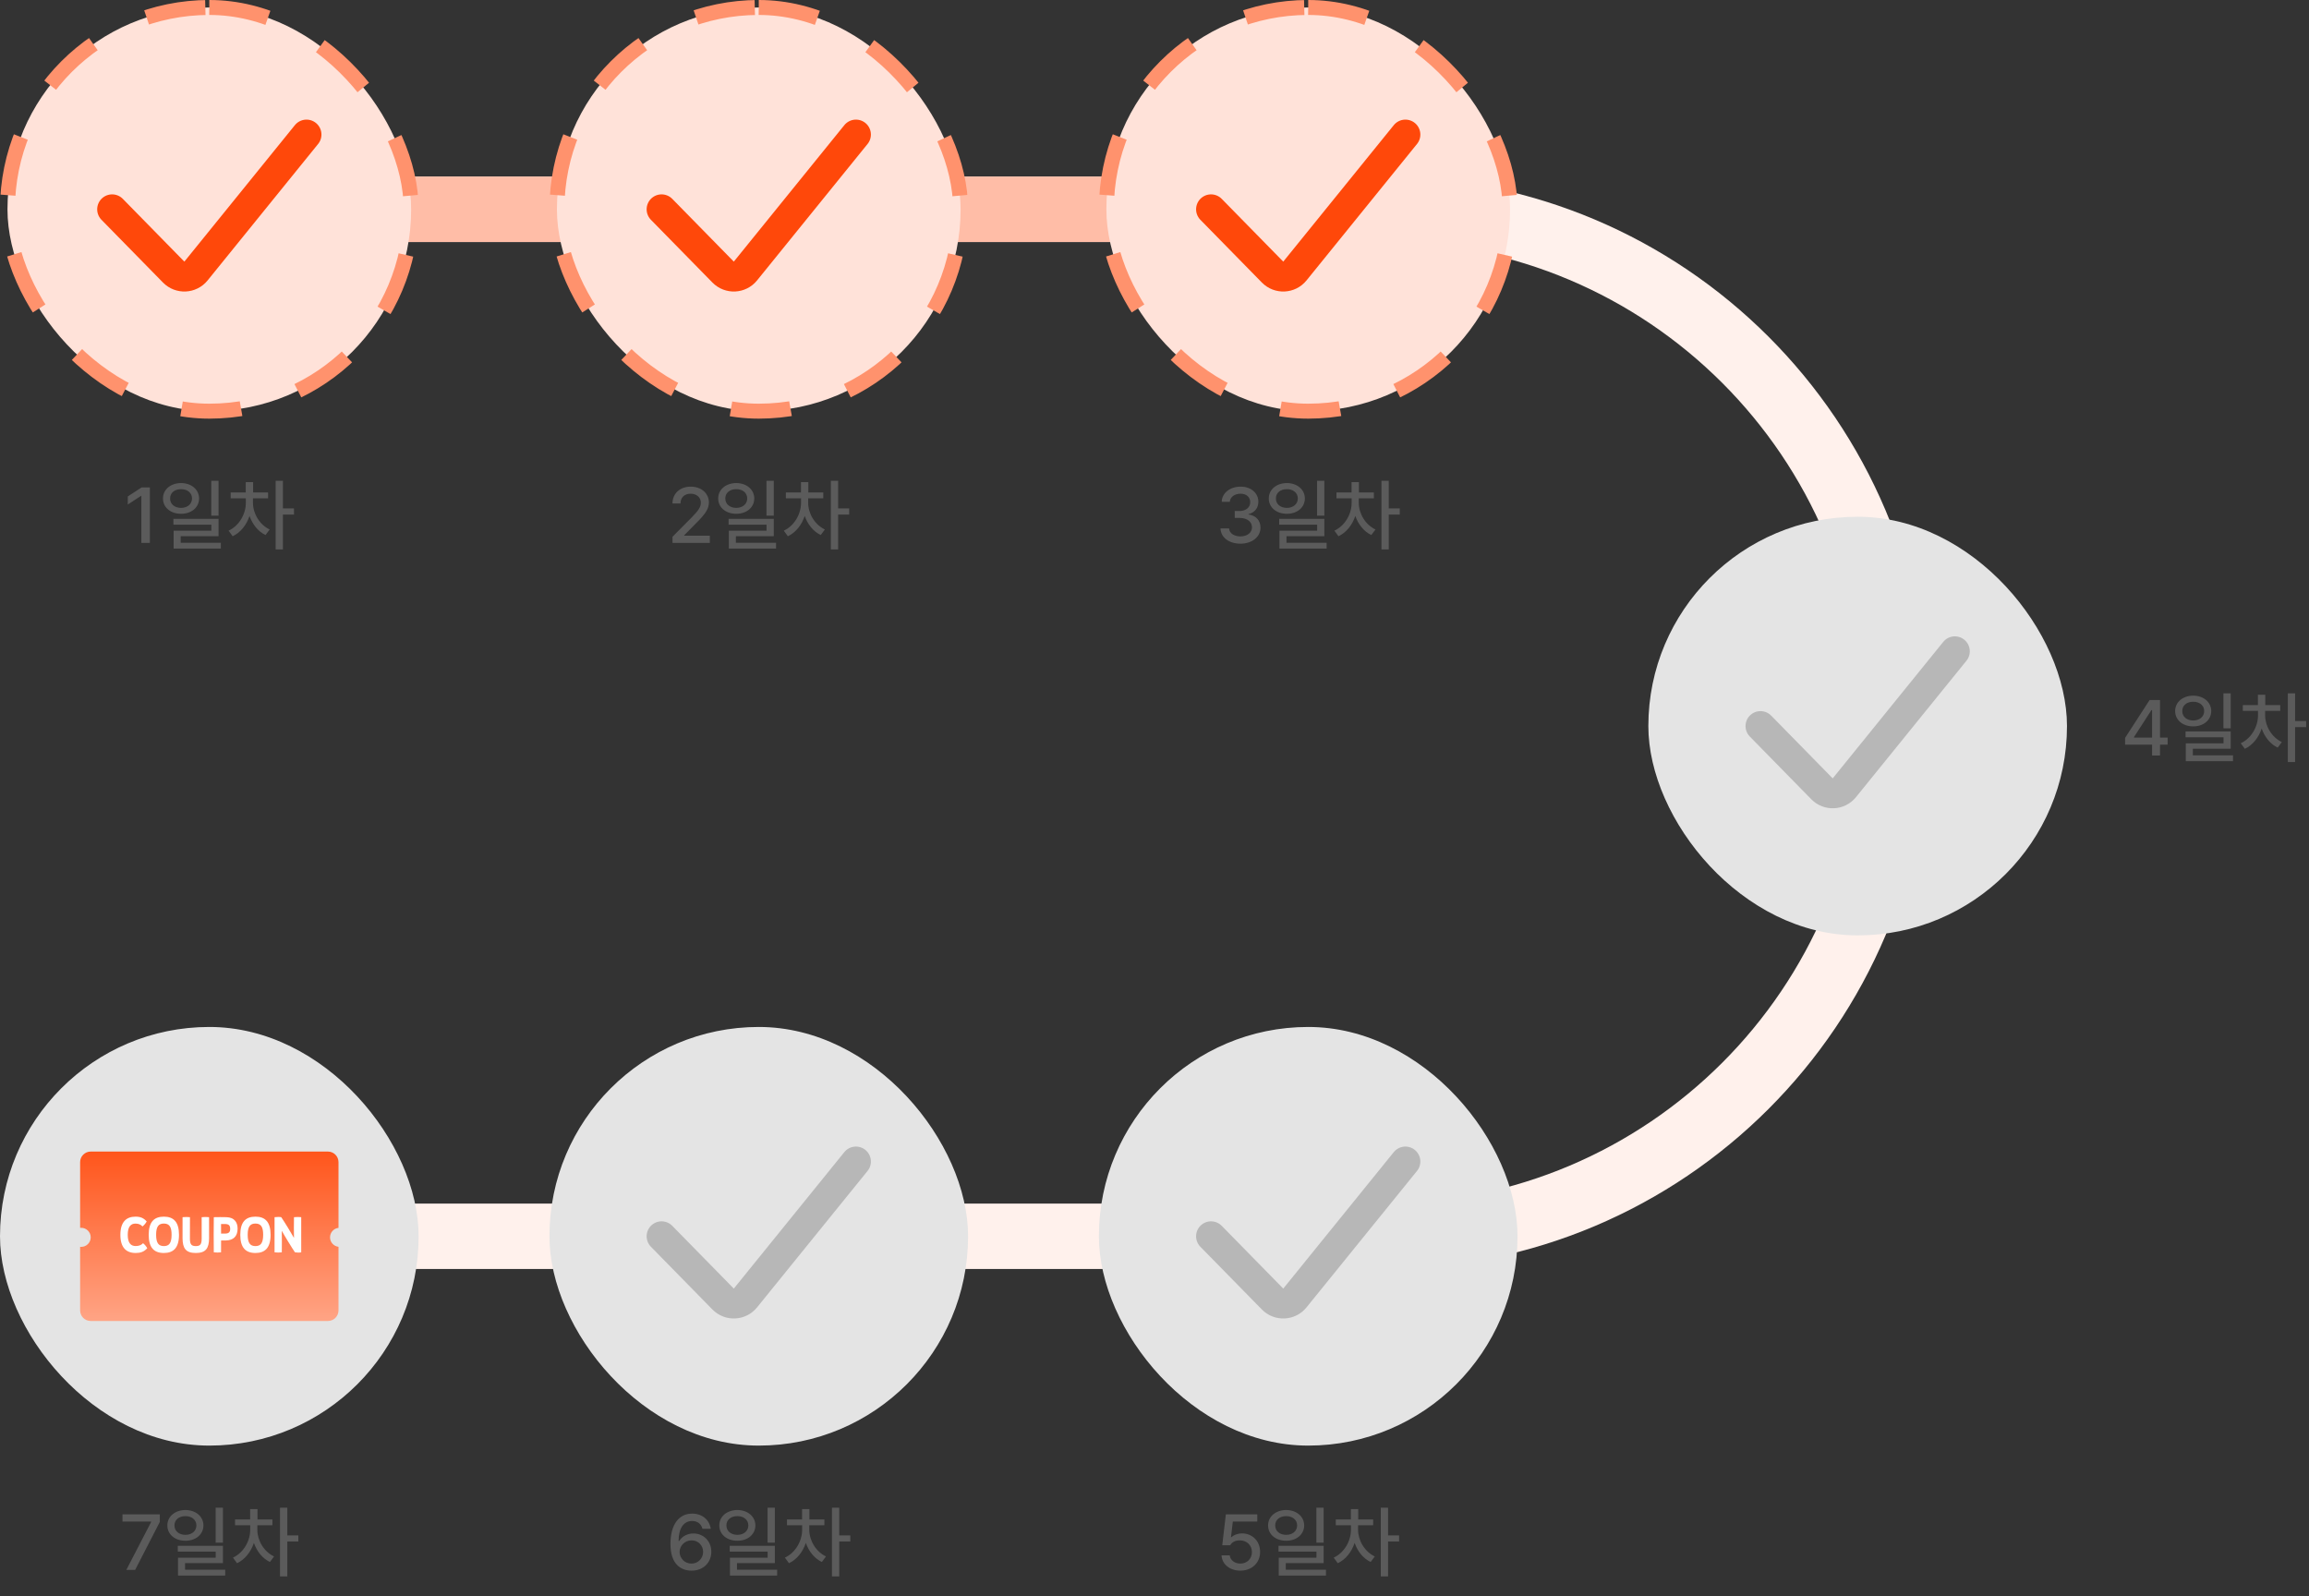 <svg width="353" height="244" viewBox="0 0 353 244" fill="none" xmlns="http://www.w3.org/2000/svg">
<rect x="0" y="0" width="353" height="244" fill="#333333" stroke="none"/>
<path d="M7 32C88.531 32 143.62 32 211.306 32C254.66 32 289.821 67.146 289.821 110.5V110.5C289.821 153.854 254.676 189 211.321 189H7" stroke="#FFF1EC" stroke-width="10"/>
<path d="M7 32L200 32" stroke="#FFBDA7" stroke-width="10"/>
<rect x="1.143" y="1.143" width="61.714" height="61.714" rx="30.857" fill="#FFE2D9"/>
<rect x="1.143" y="1.143" width="61.714" height="61.714" rx="30.857" stroke="#FF926D" stroke-width="2.286" stroke-dasharray="9.14 9.14"/>
<path d="M17.143 32L26.552 41.597C27.508 42.573 29.101 42.497 29.96 41.436L46.857 20.571" stroke="#FF480A" stroke-width="4.571" stroke-linecap="round"/>
<path d="M22.912 74.516V83H21.611V75.805H21.564L19.537 77.129V75.898L21.646 74.516H22.912ZM27.682 73.848C29.264 73.859 30.424 74.832 30.436 76.203C30.424 77.586 29.264 78.547 27.682 78.547C26.088 78.547 24.916 77.586 24.916 76.203C24.916 74.832 26.088 73.859 27.682 73.848ZM27.682 74.785C26.709 74.773 25.994 75.348 26.006 76.203C25.994 77.07 26.709 77.644 27.682 77.644C28.643 77.644 29.357 77.07 29.357 76.203C29.357 75.348 28.643 74.773 27.682 74.785ZM33.412 73.496V78.84H32.299V73.496H33.412ZM33.412 79.32V81.969H27.623V82.977H33.764V83.867H26.545V81.137H32.31V80.211H26.51V79.32H33.412ZM38.674 76.871C38.674 78.488 39.658 80.199 41.228 80.949L40.596 81.793C39.453 81.254 38.592 80.158 38.147 78.875C37.684 80.264 36.77 81.424 35.568 81.981L34.947 81.125C36.541 80.398 37.584 78.606 37.584 76.871V76.18H35.264V75.289H37.572V73.707H38.697V75.289H40.982V76.18H38.674V76.871ZM43.256 73.496V77.727H44.943V78.664H43.256V83.996H42.143V73.496H43.256Z" fill="#5B5B5B"/>
<rect y="157" width="64" height="64" rx="32" fill="#E4E4E4"/>
<path d="M50.131 176.049C51.025 176.049 51.75 176.774 51.751 177.667V187.714C51.022 187.795 50.456 188.413 50.456 189.163C50.456 189.912 51.022 190.528 51.751 190.609V200.333C51.75 201.226 51.025 201.951 50.131 201.951H13.869C12.975 201.951 12.25 201.226 12.249 200.333V190.609C12.303 190.615 12.357 190.62 12.412 190.62C13.216 190.62 13.868 189.967 13.869 189.163C13.869 188.358 13.216 187.706 12.412 187.706C12.357 187.706 12.303 187.708 12.249 187.714V177.667C12.25 176.774 12.975 176.049 13.869 176.049H50.131Z" fill="url(#paint0_linear_2475_14722)"/>
<path d="M41.974 191.455C41.961 190.328 41.961 187.253 41.974 186.08C42.279 186.033 42.803 186.033 42.995 186.08C43.492 186.802 44.645 188.691 44.944 189.254C44.924 188.824 44.924 186.61 44.944 186.08C45.295 186.04 45.812 186.04 46.05 186.08C46.064 187.293 46.064 190.421 46.05 191.455C45.805 191.508 45.427 191.508 45.096 191.455C44.698 190.892 43.432 188.817 43.081 188.161C43.094 188.824 43.101 191.064 43.081 191.455C42.756 191.501 42.326 191.495 41.974 191.455Z" fill="white"/>
<path d="M39.054 191.555C37.556 191.555 36.734 190.746 36.734 188.778C36.734 186.822 37.549 186 39.054 186C40.552 186 41.367 186.822 41.367 188.778C41.367 190.792 40.492 191.555 39.054 191.555ZM39.054 190.501C39.796 190.501 40.233 190.11 40.233 188.778C40.233 187.638 39.942 187.054 39.054 187.054C38.252 187.054 37.867 187.512 37.867 188.778C37.867 190.083 38.285 190.501 39.054 190.501Z" fill="white"/>
<path d="M34.635 186.08C35.781 186.12 36.325 186.816 36.325 187.83C36.325 189.036 35.649 189.613 34.548 189.639C34.389 189.646 34.071 189.646 33.799 189.646C33.799 190.474 33.799 191.236 33.793 191.455C33.501 191.495 33.024 191.495 32.686 191.455C32.659 190.587 32.666 186.802 32.686 186.08C33.263 186.067 34.065 186.06 34.635 186.08ZM34.495 188.585C34.999 188.565 35.191 188.327 35.191 187.876C35.191 187.372 34.999 187.154 34.482 187.127C34.243 187.114 34.031 187.114 33.793 187.127C33.799 187.306 33.799 187.903 33.799 188.592C34.018 188.599 34.23 188.592 34.495 188.585Z" fill="white"/>
<path d="M29.936 191.555C28.412 191.555 27.921 190.846 27.908 189.308C27.901 188.487 27.895 186.525 27.908 186.081C28.22 186.041 28.796 186.041 29.041 186.081C29.048 186.485 29.035 188.719 29.035 189.388C29.035 190.276 29.306 190.501 29.936 190.501C30.566 190.501 30.831 190.276 30.831 189.388C30.831 188.699 30.838 186.492 30.831 186.081C31.116 186.041 31.712 186.041 31.964 186.081C31.971 186.492 31.971 188.493 31.964 189.308C31.951 190.846 31.454 191.555 29.936 191.555Z" fill="white"/>
<path d="M25.053 191.555C23.555 191.555 22.733 190.746 22.733 188.778C22.733 186.822 23.549 186 25.053 186C26.551 186 27.366 186.822 27.366 188.778C27.366 190.792 26.491 191.555 25.053 191.555ZM25.053 190.501C25.796 190.501 26.233 190.11 26.233 188.778C26.233 187.638 25.941 187.054 25.053 187.054C24.251 187.054 23.867 187.512 23.867 188.778C23.867 190.083 24.284 190.501 25.053 190.501Z" fill="white"/>
<path d="M20.743 191.555C19.285 191.555 18.403 190.713 18.403 188.778C18.403 186.842 19.285 186 20.716 186C21.439 186 21.943 186.186 22.427 186.736C22.274 187.021 22.015 187.319 21.784 187.498C21.538 187.227 21.207 187.061 20.716 187.061C20.001 187.061 19.53 187.525 19.53 188.778C19.53 190.03 20.001 190.494 20.743 190.494C21.253 190.494 21.618 190.335 21.87 190.063C22.102 190.236 22.36 190.541 22.513 190.826C22.022 191.369 21.485 191.555 20.743 191.555Z" fill="white"/>
<path d="M19.314 240L23.1 232.688V232.617H18.729V231.516H24.436V232.664L20.662 240H19.314ZM28.35 230.848C29.932 230.859 31.092 231.832 31.104 233.203C31.092 234.586 29.932 235.547 28.35 235.547C26.756 235.547 25.584 234.586 25.584 233.203C25.584 231.832 26.756 230.859 28.35 230.848ZM28.35 231.785C27.377 231.773 26.662 232.348 26.674 233.203C26.662 234.07 27.377 234.645 28.35 234.645C29.311 234.645 30.025 234.07 30.025 233.203C30.025 232.348 29.311 231.773 28.35 231.785ZM34.08 230.496V235.84H32.967V230.496H34.08ZM34.08 236.32V238.969H28.291V239.977H34.432V240.867H27.213V238.137H32.978V237.211H27.178V236.32H34.08ZM39.342 233.871C39.342 235.488 40.326 237.199 41.897 237.949L41.264 238.793C40.121 238.254 39.26 237.158 38.815 235.875C38.352 237.264 37.438 238.424 36.236 238.98L35.615 238.125C37.209 237.398 38.252 235.605 38.252 233.871V233.18H35.932V232.289H38.24V230.707H39.365V232.289H41.65V233.18H39.342V233.871ZM43.924 230.496V234.727H45.611V235.664H43.924V240.996H42.81V230.496H43.924Z" fill="#5B5B5B"/>
<rect x="85.143" y="1.143" width="61.714" height="61.714" rx="30.857" fill="#FFE2D9"/>
<rect x="85.143" y="1.143" width="61.714" height="61.714" rx="30.857" stroke="#FF926D" stroke-width="2.286" stroke-dasharray="9.14 9.14"/>
<path d="M101.143 32L110.552 41.597C111.508 42.573 113.101 42.497 113.96 41.436L130.857 20.571" stroke="#FF480A" stroke-width="4.571" stroke-linecap="round"/>
<path d="M102.811 83V82.062L105.752 79.098C106.678 78.125 107.146 77.586 107.146 76.848C107.146 76.016 106.467 75.477 105.576 75.477C104.639 75.477 104.029 76.074 104.029 76.977H102.811C102.799 75.43 103.982 74.398 105.6 74.398C107.24 74.398 108.365 75.43 108.377 76.812C108.365 77.762 107.92 78.512 106.326 80.082L104.604 81.828V81.898H108.518V83H102.811ZM112.561 73.848C114.143 73.859 115.303 74.832 115.314 76.203C115.303 77.586 114.143 78.547 112.561 78.547C110.967 78.547 109.795 77.586 109.795 76.203C109.795 74.832 110.967 73.859 112.561 73.848ZM112.561 74.785C111.588 74.773 110.873 75.348 110.885 76.203C110.873 77.07 111.588 77.644 112.561 77.644C113.521 77.644 114.236 77.07 114.236 76.203C114.236 75.348 113.521 74.773 112.561 74.785ZM118.291 73.496V78.84H117.178V73.496H118.291ZM118.291 79.32V81.969H112.502V82.977H118.643V83.867H111.424V81.137H117.189V80.211H111.389V79.32H118.291ZM123.553 76.871C123.553 78.488 124.537 80.199 126.107 80.949L125.475 81.793C124.332 81.254 123.471 80.158 123.025 78.875C122.562 80.264 121.648 81.424 120.447 81.981L119.826 81.125C121.42 80.398 122.463 78.606 122.463 76.871V76.18H120.143V75.289H122.451V73.707H123.576V75.289H125.861V76.18H123.553V76.871ZM128.135 73.496V77.727H129.822V78.664H128.135V83.996H127.021V73.496H128.135Z" fill="#5B5B5B"/>
<rect x="84" y="157" width="64" height="64" rx="32" fill="#E4E4E4"/>
<path d="M101.143 189L110.552 198.598C111.508 199.573 113.101 199.497 113.96 198.436L130.857 177.571" stroke="#B7B7B7" stroke-width="4.571" stroke-linecap="round"/>
<path d="M105.711 240.117C104.141 240.105 102.5 239.18 102.5 236.039C102.5 233.086 103.777 231.398 105.816 231.398C107.375 231.398 108.465 232.371 108.664 233.719H107.387C107.223 233.027 106.672 232.523 105.816 232.523C104.504 232.523 103.742 233.672 103.742 235.582H103.836C104.293 234.867 105.09 234.434 106.016 234.434C107.527 234.434 108.746 235.594 108.746 237.223C108.746 238.863 107.539 240.129 105.711 240.117ZM105.699 239.039C106.73 239.039 107.492 238.242 107.492 237.246C107.492 236.273 106.754 235.488 105.734 235.488C104.691 235.488 103.906 236.309 103.895 237.258C103.906 238.195 104.656 239.039 105.699 239.039ZM112.73 230.848C114.312 230.859 115.473 231.832 115.484 233.203C115.473 234.586 114.312 235.547 112.73 235.547C111.137 235.547 109.965 234.586 109.965 233.203C109.965 231.832 111.137 230.859 112.73 230.848ZM112.73 231.785C111.758 231.773 111.043 232.348 111.055 233.203C111.043 234.07 111.758 234.645 112.73 234.645C113.691 234.645 114.406 234.07 114.406 233.203C114.406 232.348 113.691 231.773 112.73 231.785ZM118.461 230.496V235.84H117.348V230.496H118.461ZM118.461 236.32V238.969H112.672V239.977H118.812V240.867H111.594V238.137H117.359V237.211H111.559V236.32H118.461ZM123.723 233.871C123.723 235.488 124.707 237.199 126.277 237.949L125.645 238.793C124.502 238.254 123.641 237.158 123.195 235.875C122.732 237.264 121.818 238.424 120.617 238.98L119.996 238.125C121.59 237.398 122.633 235.605 122.633 233.871V233.18H120.312V232.289H122.621V230.707H123.746V232.289H126.031V233.18H123.723V233.871ZM128.305 230.496V234.727H129.992V235.664H128.305V240.996H127.191V230.496H128.305Z" fill="#5B5B5B"/>
<rect x="169.143" y="1.143" width="61.714" height="61.714" rx="30.857" fill="#FFE2D9"/>
<rect x="169.143" y="1.143" width="61.714" height="61.714" rx="30.857" stroke="#FF926D" stroke-width="2.286" stroke-dasharray="9.14 9.14"/>
<path d="M185.143 32L194.552 41.597C195.508 42.573 197.101 42.497 197.96 41.436L214.857 20.571" stroke="#FF480A" stroke-width="4.571" stroke-linecap="round"/>
<path d="M189.646 83.117C187.889 83.117 186.635 82.168 186.588 80.785H187.9C187.947 81.535 188.686 82.004 189.635 82.004C190.654 82.004 191.404 81.441 191.404 80.621C191.404 79.789 190.701 79.18 189.494 79.18H188.768V78.125H189.494C190.455 78.125 191.135 77.586 191.135 76.777C191.135 76.004 190.561 75.477 189.658 75.477C188.803 75.477 188.053 75.945 188.018 76.719H186.775C186.811 75.336 188.088 74.398 189.67 74.398C191.334 74.398 192.389 75.453 192.377 76.707C192.389 77.668 191.791 78.371 190.877 78.594V78.652C192.037 78.816 192.705 79.59 192.705 80.668C192.705 82.086 191.404 83.117 189.646 83.117ZM196.736 73.848C198.318 73.859 199.479 74.832 199.49 76.203C199.479 77.586 198.318 78.547 196.736 78.547C195.143 78.547 193.971 77.586 193.971 76.203C193.971 74.832 195.143 73.859 196.736 73.848ZM196.736 74.785C195.764 74.773 195.049 75.348 195.061 76.203C195.049 77.07 195.764 77.644 196.736 77.644C197.697 77.644 198.412 77.07 198.412 76.203C198.412 75.348 197.697 74.773 196.736 74.785ZM202.467 73.496V78.84H201.354V73.496H202.467ZM202.467 79.32V81.969H196.678V82.977H202.818V83.867H195.6V81.137H201.365V80.211H195.564V79.32H202.467ZM207.729 76.871C207.729 78.488 208.713 80.199 210.283 80.949L209.65 81.793C208.508 81.254 207.646 80.158 207.201 78.875C206.738 80.264 205.824 81.424 204.623 81.981L204.002 81.125C205.596 80.398 206.639 78.606 206.639 76.871V76.18H204.318V75.289H206.627V73.707H207.752V75.289H210.037V76.18H207.729V76.871ZM212.311 73.496V77.727H213.998V78.664H212.311V83.996H211.197V73.496H212.311Z" fill="#5B5B5B"/>
<rect x="168" y="157" width="64" height="64" rx="32" fill="#E4E4E4"/>
<path d="M185.143 189L194.552 198.598C195.508 199.573 197.101 199.497 197.96 198.436L214.857 177.571" stroke="#B7B7B7" stroke-width="4.571" stroke-linecap="round"/>
<path d="M189.623 240.117C188.018 240.117 186.811 239.133 186.752 237.785H188.006C188.076 238.512 188.768 239.039 189.623 239.039C190.654 239.039 191.393 238.289 191.393 237.281C191.393 236.25 190.631 235.5 189.564 235.488C188.885 235.488 188.369 235.711 188.076 236.238H186.857L187.408 231.516H192.213V232.617H188.475L188.193 234.996H188.275C188.627 234.656 189.225 234.422 189.869 234.422C191.463 234.422 192.646 235.605 192.646 237.246C192.646 238.922 191.393 240.117 189.623 240.117ZM196.631 230.848C198.213 230.859 199.373 231.832 199.385 233.203C199.373 234.586 198.213 235.547 196.631 235.547C195.037 235.547 193.865 234.586 193.865 233.203C193.865 231.832 195.037 230.859 196.631 230.848ZM196.631 231.785C195.658 231.773 194.943 232.348 194.955 233.203C194.943 234.07 195.658 234.645 196.631 234.645C197.592 234.645 198.307 234.07 198.307 233.203C198.307 232.348 197.592 231.773 196.631 231.785ZM202.361 230.496V235.84H201.248V230.496H202.361ZM202.361 236.32V238.969H196.572V239.977H202.713V240.867H195.494V238.137H201.26V237.211H195.459V236.32H202.361ZM207.623 233.871C207.623 235.488 208.607 237.199 210.178 237.949L209.545 238.793C208.402 238.254 207.541 237.158 207.096 235.875C206.633 237.264 205.719 238.424 204.518 238.98L203.896 238.125C205.49 237.398 206.533 235.605 206.533 233.871V233.18H204.213V232.289H206.521V230.707H207.646V232.289H209.932V233.18H207.623V233.871ZM212.205 230.496V234.727H213.893V235.664H212.205V240.996H211.092V230.496H212.205Z" fill="#5B5B5B"/>
<rect x="252" y="79" width="64" height="64" rx="32" fill="#E4E4E4"/>
<path d="M269.143 111L278.552 120.598C279.508 121.573 281.101 121.497 281.96 120.436L298.857 99.571" stroke="#B7B7B7" stroke-width="4.571" stroke-linecap="round"/>
<path d="M324.883 113.848V112.805L328.633 107.016H330.227V112.758H331.387V113.848H330.227V115.5H329.008V113.848H324.883ZM326.242 112.758H329.008V108.551H328.914L326.242 112.688V112.758ZM335.301 106.348C336.883 106.359 338.043 107.332 338.055 108.703C338.043 110.086 336.883 111.047 335.301 111.047C333.707 111.047 332.535 110.086 332.535 108.703C332.535 107.332 333.707 106.359 335.301 106.348ZM335.301 107.285C334.328 107.273 333.613 107.848 333.625 108.703C333.613 109.57 334.328 110.145 335.301 110.145C336.262 110.145 336.977 109.57 336.977 108.703C336.977 107.848 336.262 107.273 335.301 107.285ZM341.031 105.996V111.34H339.918V105.996H341.031ZM341.031 111.82V114.469H335.242V115.477H341.383V116.367H334.164V113.637H339.93V112.711H334.129V111.82H341.031ZM346.293 109.371C346.293 110.988 347.277 112.699 348.848 113.449L348.215 114.293C347.072 113.754 346.211 112.658 345.766 111.375C345.303 112.764 344.389 113.924 343.188 114.48L342.566 113.625C344.16 112.898 345.203 111.105 345.203 109.371V108.68H342.883V107.789H345.191V106.207H346.316V107.789H348.602V108.68H346.293V109.371ZM350.875 105.996V110.227H352.562V111.164H350.875V116.496H349.762V105.996H350.875Z" fill="#5B5B5B"/>
<defs>
<linearGradient id="paint0_linear_2475_14722" x1="32" y1="176.049" x2="32" y2="201.951" gradientUnits="userSpaceOnUse">
<stop stop-color="#FF551B"/>
<stop offset="1" stop-color="#FFA485"/>
</linearGradient>
</defs>
</svg>
